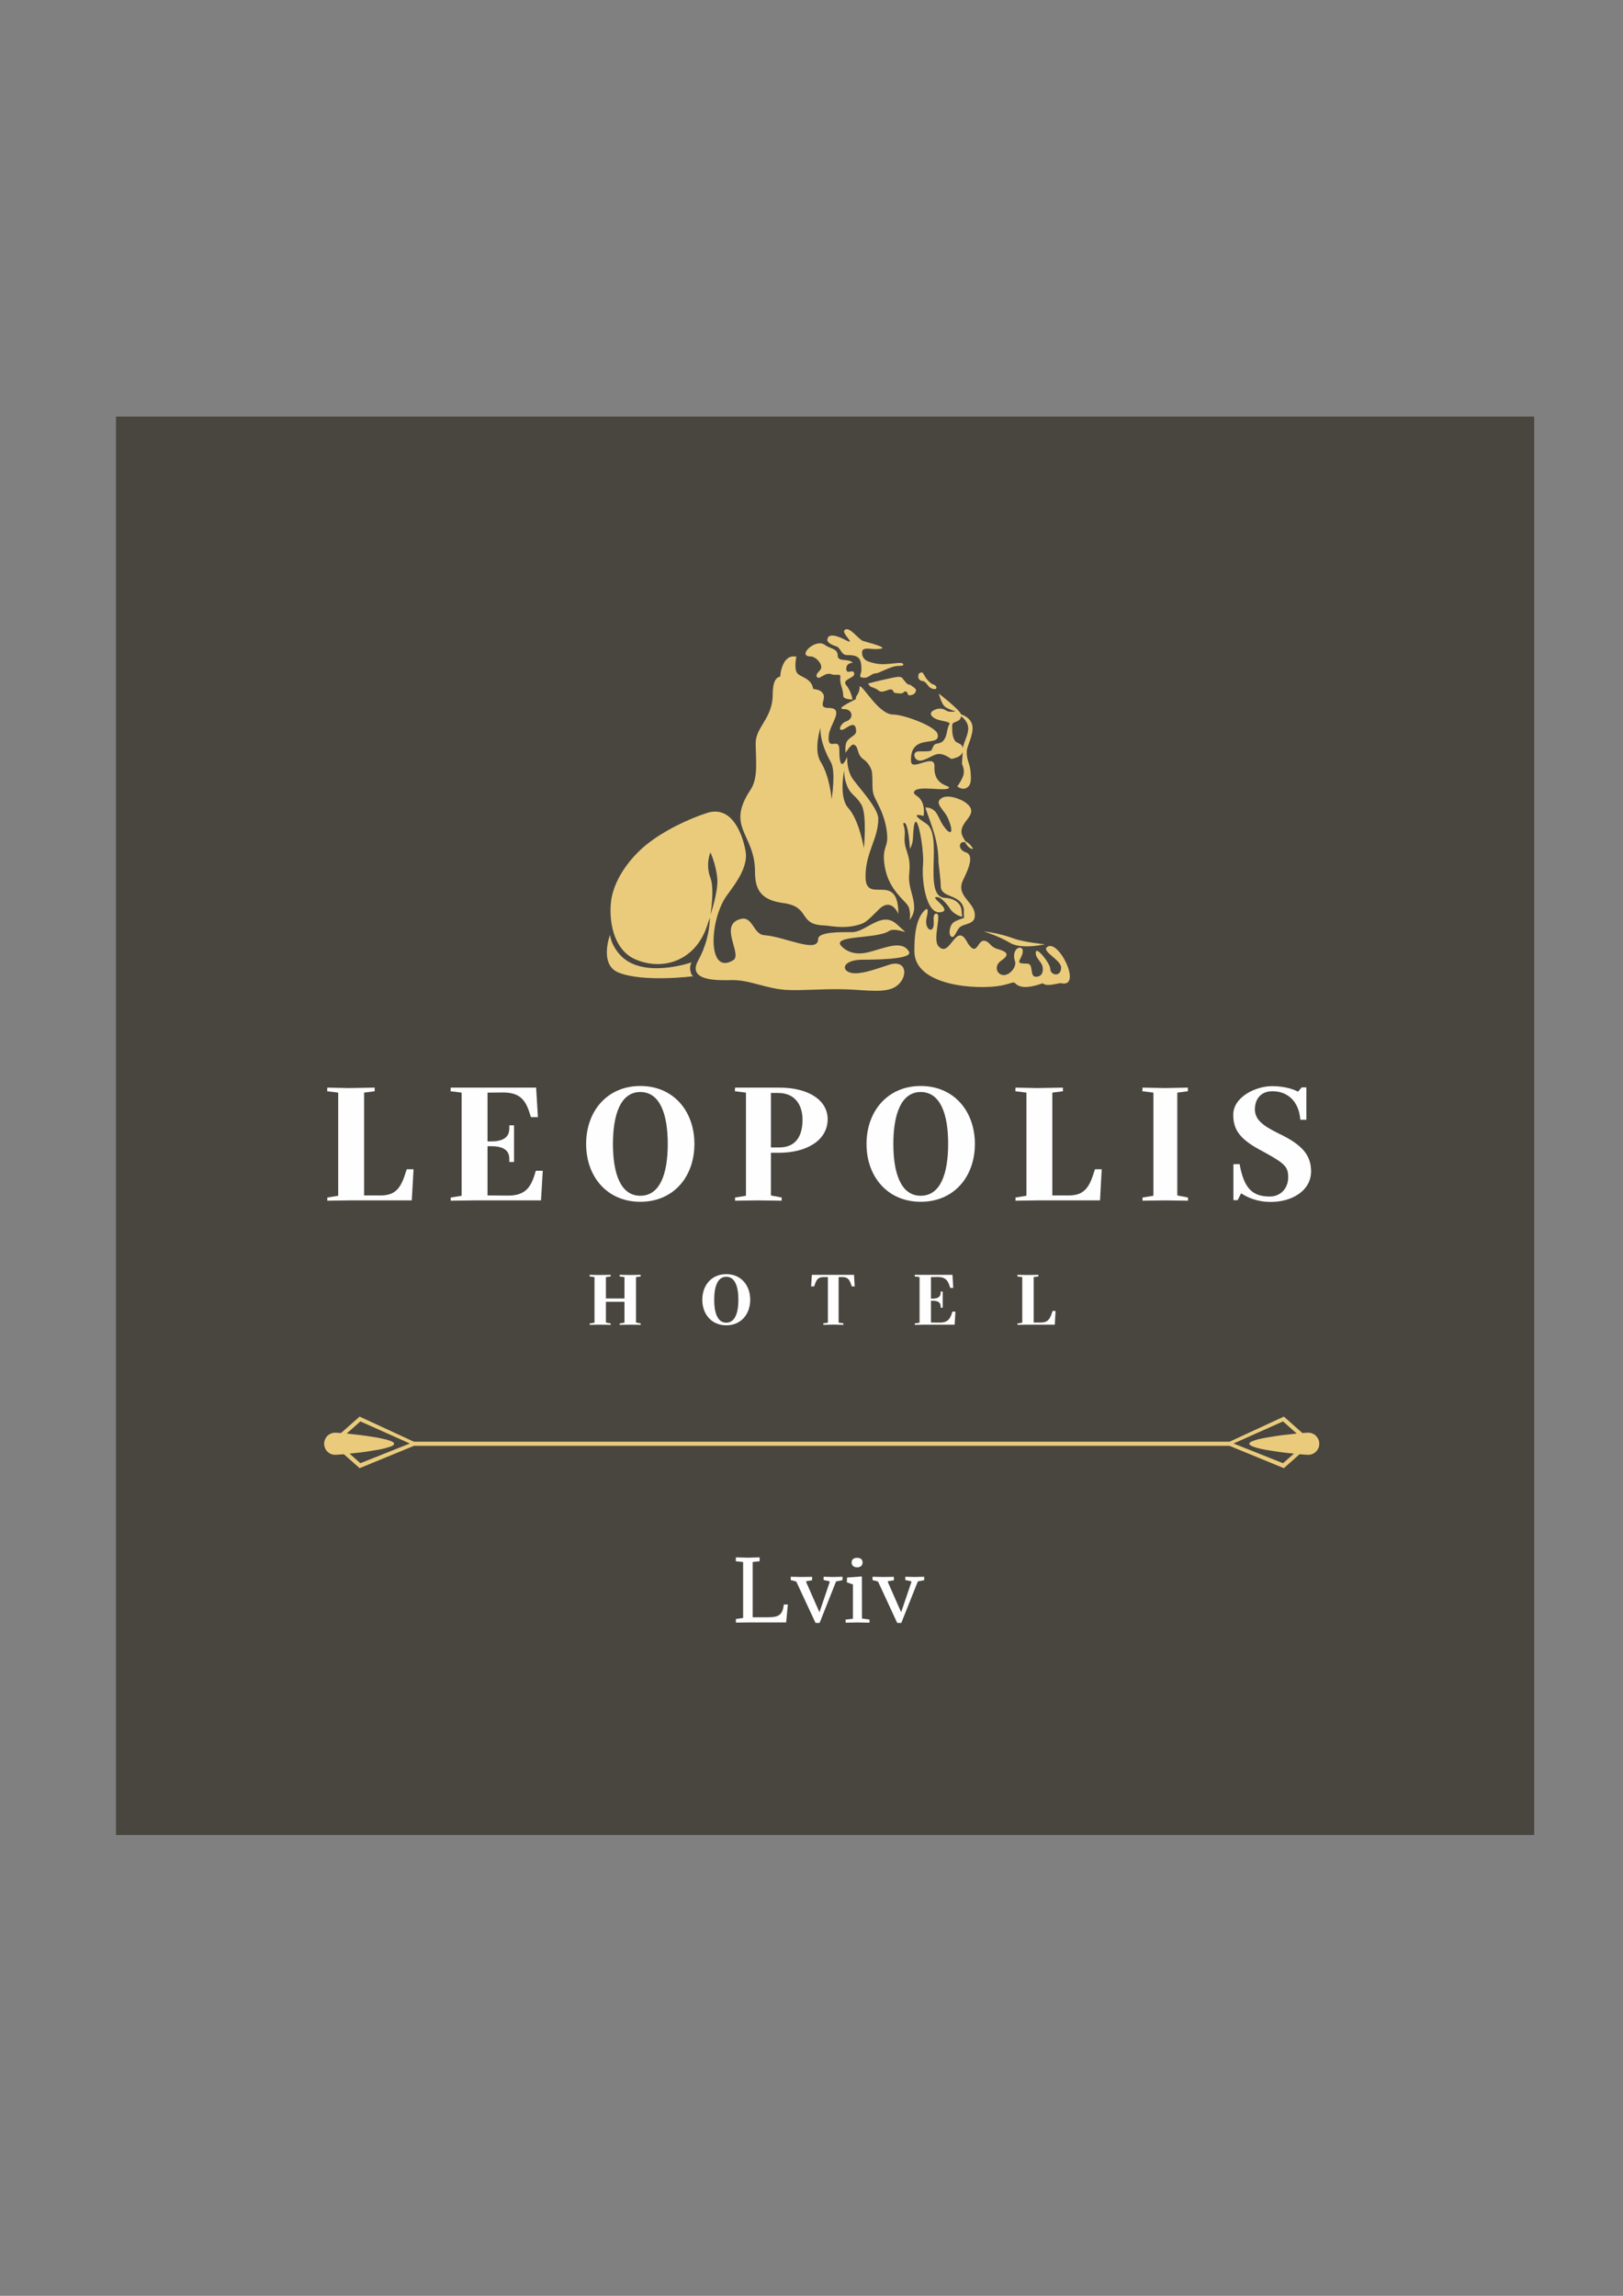 <?xml version="1.0" encoding="UTF-8"?>
<!DOCTYPE svg PUBLIC "-//W3C//DTD SVG 1.1//EN" "http://www.w3.org/Graphics/SVG/1.1/DTD/svg11.dtd">
<!-- Creator: CorelDRAW X7 -->
<svg xmlns="http://www.w3.org/2000/svg" xml:space="preserve" width="210mm" height="297mm" version="1.1" style="shape-rendering:geometricPrecision; text-rendering:geometricPrecision; image-rendering:optimizeQuality; fill-rule:evenodd; clip-rule:evenodd"
viewBox="0 0 21000 29700"
 xmlns:xlink="http://www.w3.org/1999/xlink">
 <rect x="0" y="0" width="21000" height="29700" fill="#808080" stroke="none"/>
 <defs>
  <style type="text/css">
   <![CDATA[
    .fil2 {fill:#FEFEFE}
    .fil0 {fill:#494640}
    .fil1 {fill:#EACB7C}
   ]]>
  </style>
 </defs>
 <g id="Слой_x0020_1">
  <g id="_2826943582496">
   <polygon class="fil0" points="1501,23739 19851,23739 19851,5389 1501,5389 "/>
   <path class="fil1" d="M16192 18705c17,8 41,17 71,25 31,9 66,17 105,24 39,7 80,14 123,20 42,7 85,13 128,18 44,5 85,9 123,13l-141 124 -640 -255 640 -286 177 157c-37,4 -78,9 -123,14 -45,5 -90,10 -136,17 -45,7 -89,14 -131,21 -43,8 -81,16 -114,24 -33,9 -60,18 -79,27 -20,9 -30,19 -30,29 0,10 9,19 27,28zm-11529 224l-140 -124c38,-4 79,-8 122,-13 44,-5 87,-11 129,-18 42,-6 83,-13 123,-20 39,-7 74,-15 104,-24 30,-8 54,-17 72,-25 18,-9 26,-18 26,-28 0,-10 -9,-20 -29,-29 -20,-9 -46,-18 -80,-27 -33,-8 -71,-16 -113,-24 -43,-7 -86,-14 -132,-21 -45,-7 -90,-12 -135,-17 -45,-5 -86,-10 -124,-14l177 -157 640 286 -640 255zm12396 -308c-8,-17 -18,-32 -30,-45 -13,-13 -28,-23 -46,-30 -17,-8 -36,-12 -55,-12 -14,0 -39,2 -76,5l-240 -213 -703 325 -2370 0 -453 0 -7730 0 -703 -325 -241 213c-36,-3 -61,-5 -76,-5 -19,0 -37,4 -55,12 -17,7 -33,17 -45,30 -13,13 -23,28 -30,45 -8,18 -12,37 -12,56 0,20 4,39 12,56 7,18 17,33 30,46 12,12 28,23 45,30 18,8 36,11 55,11 9,0 22,0 42,-2 20,-1 44,-3 72,-5l203 180 704 -289 7729 0 453 0 2369 0 704 289 203 -180c28,2 52,4 71,5 20,2 34,2 42,2 19,0 38,-3 55,-11 18,-7 33,-18 46,-30 12,-13 22,-28 30,-46 8,-17 11,-36 11,-56 0,-19 -3,-38 -11,-56z"/>
   <polygon class="fil2" points="7902,17121 7902,17139 7753,17137 7630,17139 7630,17121 7692,17111 7692,16521 7629,16513 7630,16492 7752,16494 7901,16492 7901,16513 7840,16521 7840,16798 8080,16798 8080,16521 8017,16513 8018,16492 8164,16494 8289,16492 8289,16513 8229,16521 8229,17109 8290,17121 8290,17139 8165,17137 8018,17139 8018,17121 8080,17111 8080,16841 7840,16841 7840,17109 "/>
   <path class="fil2" d="M9397 17111c114,0 157,-128 157,-297 0,-168 -43,-297 -157,-297 -113,0 -156,129 -156,297 0,169 43,297 156,297zm0 -628c190,0 310,143 310,331 0,188 -120,331 -310,331 -189,0 -310,-143 -310,-331 0,-188 121,-331 310,-331z"/>
   <path class="fil2" d="M10851 16521l0 590 62 8 -1 20 -128 -3 -131 3 0 -20 59 -8 0 -590 -53 0c-67,-1 -93,27 -115,94l-10 27 -39 0 10 -150 545 0 9 150 -38 0 -9 -27c-23,-67 -48,-95 -116,-94l-45 0z"/>
   <path class="fil2" d="M12324 16492l10 169 -39 0 -9 -28c-26,-80 -65,-114 -155,-113l-85 1 0 279 15 0c64,1 110,-17 110,-74l0 -18 27 0 0 209 -27 0 0 -18c0,-57 -47,-73 -110,-72l-15 0 0 282 113 1c90,1 129,-35 155,-114l9 -28 39 0 -10 169 -381 0 -135 2 0 -18 62 -10 0 -590 -63 -8 1 -21 488 0z"/>
   <path class="fil2" d="M13375 17109l91 0c84,1 117,-37 144,-122l9 -28 39 0 -10 178 -359 0 -124 2 0 -18 62 -10 0 -590 -63 -8 1 -21 122 2 149 -2 0 21 -61 8 0 588z"/>
   <path class="fil2" d="M9739 20207l90 -10 0 -50 -154 4 -153 -4 -2 50 95 10 0 724 -93 13 0 47 155 -2 495 0 22 -232 -52 0 -6 36c-21,116 -90,130 -214,129l-183 0 0 -715z"/>
   <polygon class="fil2" points="10605,20995 10818,20458 10901,20442 10901,20398 10777,20401 10657,20398 10657,20440 10730,20456 10736,20465 10603,20857 10432,20469 10431,20456 10508,20443 10508,20399 10363,20401 10232,20398 10231,20440 10303,20460 10552,20995 "/>
   <path class="fil2" d="M11036 20941l-96 11 3 40 152 -3 155 3 1 -40 -98 -14 -1 -544 -192 14 -3 62 79 27 0 444zm-17 -728c0,39 27,63 72,63 43,0 70,-24 70,-63 0,-39 -27,-60 -70,-60 -45,0 -72,21 -72,60l0 0z"/>
   <polygon class="fil2" points="11662,20995 11876,20458 11958,20442 11958,20398 11834,20401 11714,20398 11714,20440 11787,20456 11793,20465 11660,20857 11489,20469 11488,20456 11566,20443 11566,20399 11421,20401 11290,20398 11289,20440 11361,20460 11609,20995 "/>
   <path class="fil1" d="M11934 8810c38,0 68,54 90,78 12,11 71,42 89,18 14,-16 -10,-44 -36,-51 -24,-5 -68,-43 -98,-87 -11,-17 -39,-70 -48,-70 -47,2 -54,35 -47,74 4,18 33,38 50,38z"/>
   <path class="fil1" d="M12410 9316c15,-12 23,-31 25,-50 0,0 81,50 92,142 10,82 -54,185 -69,268 -2,-12 -6,-22 -12,-30 -19,-28 -71,-38 -86,-57 -40,-61 -40,-116 -40,-207 0,-40 56,-39 90,-66zm-45 -113c-44,5 -86,12 -125,-12 -55,-35 -107,-27 -151,-6 -92,45 -19,99 24,117 66,28 163,30 176,58l-4 7c-30,50 -30,121 -50,166 -30,66 -48,74 -122,90 -45,10 -45,71 -65,86 -19,15 -116,11 -155,11 -101,0 -66,120 9,120 76,0 165,-78 237,-86 65,-6 135,41 165,61 16,10 91,-23 91,-23 34,-16 52,-40 60,-65 0,75 -12,146 -6,160 9,19 29,68 20,125 -9,62 -83,162 -83,162 55,40 99,32 122,18 46,-29 67,-69 47,-236 -11,-83 -51,-135 -46,-239 2,-64 90,-214 73,-326 -17,-113 -147,-150 -147,-150 -18,-60 -288,-269 -288,-269 0,0 33,131 77,168 24,22 91,48 141,63z"/>
   <path class="fil1" d="M13520 12216c0,0 -270,-26 -400,-74 -203,-75 -391,-93 -391,-93 0,0 206,66 335,146 150,93 456,21 456,21z"/>
   <path class="fil1" d="M11624 8756c-50,0 -374,79 -393,88l31 38c20,9 49,16 83,35 12,7 30,24 44,28 73,18 147,-75 176,11 4,13 99,17 107,13 22,-6 34,-43 63,-13 11,9 11,39 29,39 49,0 88,-26 88,-69 0,-20 -78,-68 -78,-68 -43,0 -54,-35 -74,-54 -24,-24 -19,-48 -76,-48z"/>
   <path class="fil1" d="M12494 10887c-19,-34 -53,-75 -54,-129 -2,-150 252,-234 47,-380 -50,-36 -240,-120 -323,-38 -64,65 55,139 101,244 83,188 42,252 -69,83 -35,-54 -60,-132 -99,-173 -59,-57 -124,-47 -124,-47 80,238 170,424 170,711 0,14 29,216 29,302 0,161 244,101 295,282 10,36 -1,73 8,132 0,0 -117,36 -145,65 -51,53 -59,165 -16,180 42,16 61,-88 109,-127 56,-45 177,-34 189,-130 22,-182 -228,-252 -164,-446 19,-57 185,-332 58,-386 -125,-39 -98,-156 -19,-134 57,101 104,85 104,85 -35,-58 -68,-85 -97,-94z"/>
   <path class="fil1" d="M11765 11293c27,-257 -78,-289 -59,-482 11,-123 -38,-157 -9,-165 57,-14 77,336 77,336 0,0 35,-56 39,-141 21,-551 150,130 130,347 -20,211 42,634 221,614 189,-21 -178,-219 -27,-195 47,8 125,100 149,140 65,99 165,112 165,112 0,0 -8,-36 -9,-73 -1,-78 -66,-163 -217,-171 -295,-17 -12,-808 -241,-961 -255,-163 -34,-98 -34,-98 0,0 28,-138 -50,-228 -24,-28 -80,-53 -75,-77 19,-106 424,-2 454,-60 16,-31 -202,-24 -188,-275 9,-181 -297,67 -303,-65 -21,-383 393,-169 343,-356 -25,-98 -434,-251 -574,-251 -188,0 -385,-374 -434,-365 0,109 -61,121 -48,163 -1,10 -292,132 -150,132 108,0 128,125 22,159 -51,17 -88,78 -76,101 7,13 32,13 81,-20 76,-50 125,-57 125,50 0,51 -87,70 -122,133 -25,45 -14,142 -14,142 0,0 72,-119 107,-106 68,26 34,127 122,188 92,63 112,162 112,162 0,0 6,62 6,95 0,219 7,185 88,356 46,93 98,239 104,387 5,149 -71,146 -33,384 52,328 289,453 314,538 27,95 7,159 7,159 0,0 59,-63 60,-154 2,-165 -83,-261 -63,-455z"/>
   <path class="fil1" d="M13544 12255c-60,56 186,166 186,261 0,129 -141,105 -141,15 0,-68 -213,-341 -185,-180 9,50 76,101 86,154 14,71 -13,131 -86,131 -90,0 -21,-170 -116,-170 -135,0 -105,-21 -75,-86 90,-185 -145,-151 -80,56 24,75 -71,184 -151,178 -83,-5 -132,-119 -19,-193 129,-86 24,-122 -59,-145 -75,-22 -92,-69 -127,-90 -137,-89 -116,224 -256,15 -152,-308 -226,211 -379,39 -77,-86 42,-410 -21,-420 -54,-9 -39,84 -39,125 0,150 -132,79 -91,-80 12,-48 30,-146 -30,-86 -115,116 -130,336 -130,526 0,458 825,500 1117,446 157,-30 159,-61 196,-24 99,99 345,-11 349,-6 51,51 211,-8 235,-2 288,68 -40,-596 -184,-464z"/>
   <path class="fil1" d="M10818 8361c64,18 61,113 140,113 155,0 188,39 188,191 0,62 -56,103 41,103 58,0 86,-58 153,-58 24,0 128,-60 226,-87 65,-17 122,0 122,-26 -1,-54 -206,18 -354,-13 -96,-20 -180,-39 -180,-146 0,-70 105,-41 164,-41 268,0 -89,-84 -148,-104 -66,-21 -177,-197 -241,-143 -50,42 176,216 0,124 -52,-28 -224,-107 -224,9 3,39 85,69 113,78z"/>
   <path class="fil1" d="M9192 11356c-67,-174 0,-329 0,-329 0,0 73,155 89,338 15,168 -89,470 -89,470 0,0 57,-332 0,-479zm2034 965c-127,30 -247,11 -336,-78 -148,-148 458,-93 613,-199 62,-42 203,15 205,12 3,-4 -26,-27 -104,-99 -197,-181 -395,102 -582,102 -116,0 -436,-10 -436,89 0,194 -433,-32 -696,-50 -147,-10 -147,-253 -309,-209 -288,77 30,457 -94,533 -315,192 -315,-433 -120,-780 64,-115 325,-382 280,-631 -45,-251 -191,-594 -499,-494 -242,78 -556,227 -783,409 -209,169 -443,464 -463,779 -18,280 64,599 324,708 355,150 767,14 918,-422 16,-45 41,-122 41,-122 -3,184 -55,383 -151,556 -148,267 250,259 432,254 230,-5 451,113 711,127 200,12 493,-18 781,-7 260,10 500,51 632,-36 162,-106 156,-360 -87,-282 -122,38 -304,110 -437,110 -188,0 -199,-176 100,-176 99,0 656,1 595,-104 -94,-160 -318,-41 -535,10z"/>
   <path class="fil1" d="M10488 8492c74,0 175,117 125,175 -25,27 -62,63 -44,89 35,48 96,-63 187,-35 55,25 122,-15 117,35 -10,104 34,133 38,248 2,46 119,45 119,45 0,0 -13,-100 -78,-182 -69,-76 101,-94 101,-146 0,-83 -103,19 -103,-68 0,-83 83,-78 83,-78 0,0 -13,-25 -74,-33 -52,-7 -121,-1 -120,-61 1,-96 -101,-85 -170,-141 -123,-83 -361,152 -181,152z"/>
   <path class="fil1" d="M8930 12537c-5,-57 21,-88 21,-88 0,0 -639,226 -931,-99 -52,-58 -115,-155 -127,-256 0,0 -145,386 111,488 326,130 965,47 965,47 0,0 -33,-17 -39,-92z"/>
   <g>
    <path class="fil1" d="M10617 9411c0,0 -26,166 134,450 68,120 9,479 9,479 0,0 -20,-291 -143,-488 -94,-152 0,-441 0,-441zm306 553c0,0 -5,92 33,191 53,137 116,128 190,256 74,127 32,562 32,562 0,0 -61,-366 -202,-520 -127,-138 -53,-489 -53,-489l0 0zm-785 1719c354,48 184,280 526,289 63,1 229,45 413,0 111,-27 125,-37 292,-205 167,-168 255,57 255,57 0,-569 -425,-107 -425,-482 0,-321 165,-486 165,-752 0,-147 -298,-449 -347,-540 -50,-92 -56,-193 -56,-258 0,0 -101,258 -101,-92 0,-182 -162,42 -136,-193 16,-141 210,-348 -1,-348 -146,0 -38,-103 -68,-174 -26,-60 -89,-64 -133,-73 -25,-149 -179,-149 -214,-214 -34,-64 -4,-202 -4,-202 -182,-43 -211,238 -208,257 -57,9 -98,69 -98,233 0,303 -220,422 -220,624 0,220 36,449 -65,604 -330,495 56,568 56,1063 0,238 81,368 369,406z"/>
   </g>
   <path class="fil2" d="M4711 15465l207 0c188,2 263,-84 324,-276l21 -63 88 0 -23 403 -813 0 -280 4 0 -41 141 -23 0 -1334 -143 -18 2 -47 276 6 337 -6 0 47 -137 18 0 1330z"/>
   <path class="fil2" d="M6937 14070l23 382 -90 0 -21 -64c-57,-179 -145,-257 -349,-255l-192 2 0 631 35 0c143,2 247,-38 247,-167l0 -41 61 0 0 474 -61 0 0 -41c0,-129 -107,-165 -249,-163l-33 0 0 637 255 2c205,2 292,-77 350,-257l20 -64 90 0 -23 383 -862 0 -306 4 0 -41 141 -23 0 -1334 -143 -18 2 -47 1105 0z"/>
   <path class="fil2" d="M8285 15469c257,0 355,-288 355,-670 0,-380 -98,-672 -355,-672 -256,0 -354,292 -354,672 0,382 98,670 354,670zm0 -1420c429,0 700,325 700,750 0,425 -271,748 -700,748 -428,0 -701,-323 -701,-748 0,-425 273,-750 701,-750z"/>
   <path class="fil2" d="M9975 14139l0 705 110 0c242,-2 299,-188 299,-360 0,-169 -82,-347 -321,-345l-88 0zm139 1353l0 41 -308 -4 -295 4 0 -41 141 -23 0 -1334 -143 -18 2 -47 568 0c403,0 630,175 630,408 0,278 -278,435 -630,435l-104 0 0 552 139 27z"/>
   <path class="fil2" d="M11913 15469c257,0 355,-288 355,-670 1,-380 -98,-672 -355,-672 -255,0 -354,292 -354,672 0,382 99,670 354,670zm0 -1420c429,0 701,325 701,750 0,425 -272,748 -701,748 -427,0 -701,-323 -701,-748 0,-425 274,-750 701,-750z"/>
   <path class="fil2" d="M13616 15465l206 0c188,2 264,-84 325,-276l21 -63 87 0 -22 403 -813 0 -280 4 0 -41 141 -23 0 -1334 -143 -18 2 -47 276 6 337 -6 0 47 -137 18 0 1330z"/>
   <polygon class="fil2" points="15372,15492 15372,15533 15078,15529 14783,15533 14783,15492 14924,15469 14924,14135 14781,14117 14783,14070 15074,14076 15370,14070 15370,14117 15233,14135 15233,15465 "/>
   <path class="fil2" d="M16429 15479c141,0 239,-106 239,-249 0,-137 -43,-178 -325,-333 -288,-149 -386,-270 -386,-476 0,-231 292,-370 503,-370 165,0 290,45 335,72l47 -56 61 0 0 419 -78 0c-20,-253 -177,-369 -361,-369 -151,0 -227,102 -227,235 0,141 121,218 304,310 299,141 423,276 423,491 0,255 -253,396 -521,396 -179,0 -304,-59 -384,-112l-45 89 -55 0 0 -465 80 -2c55,304 157,420 390,420z"/>
  </g>
 </g>
</svg>
